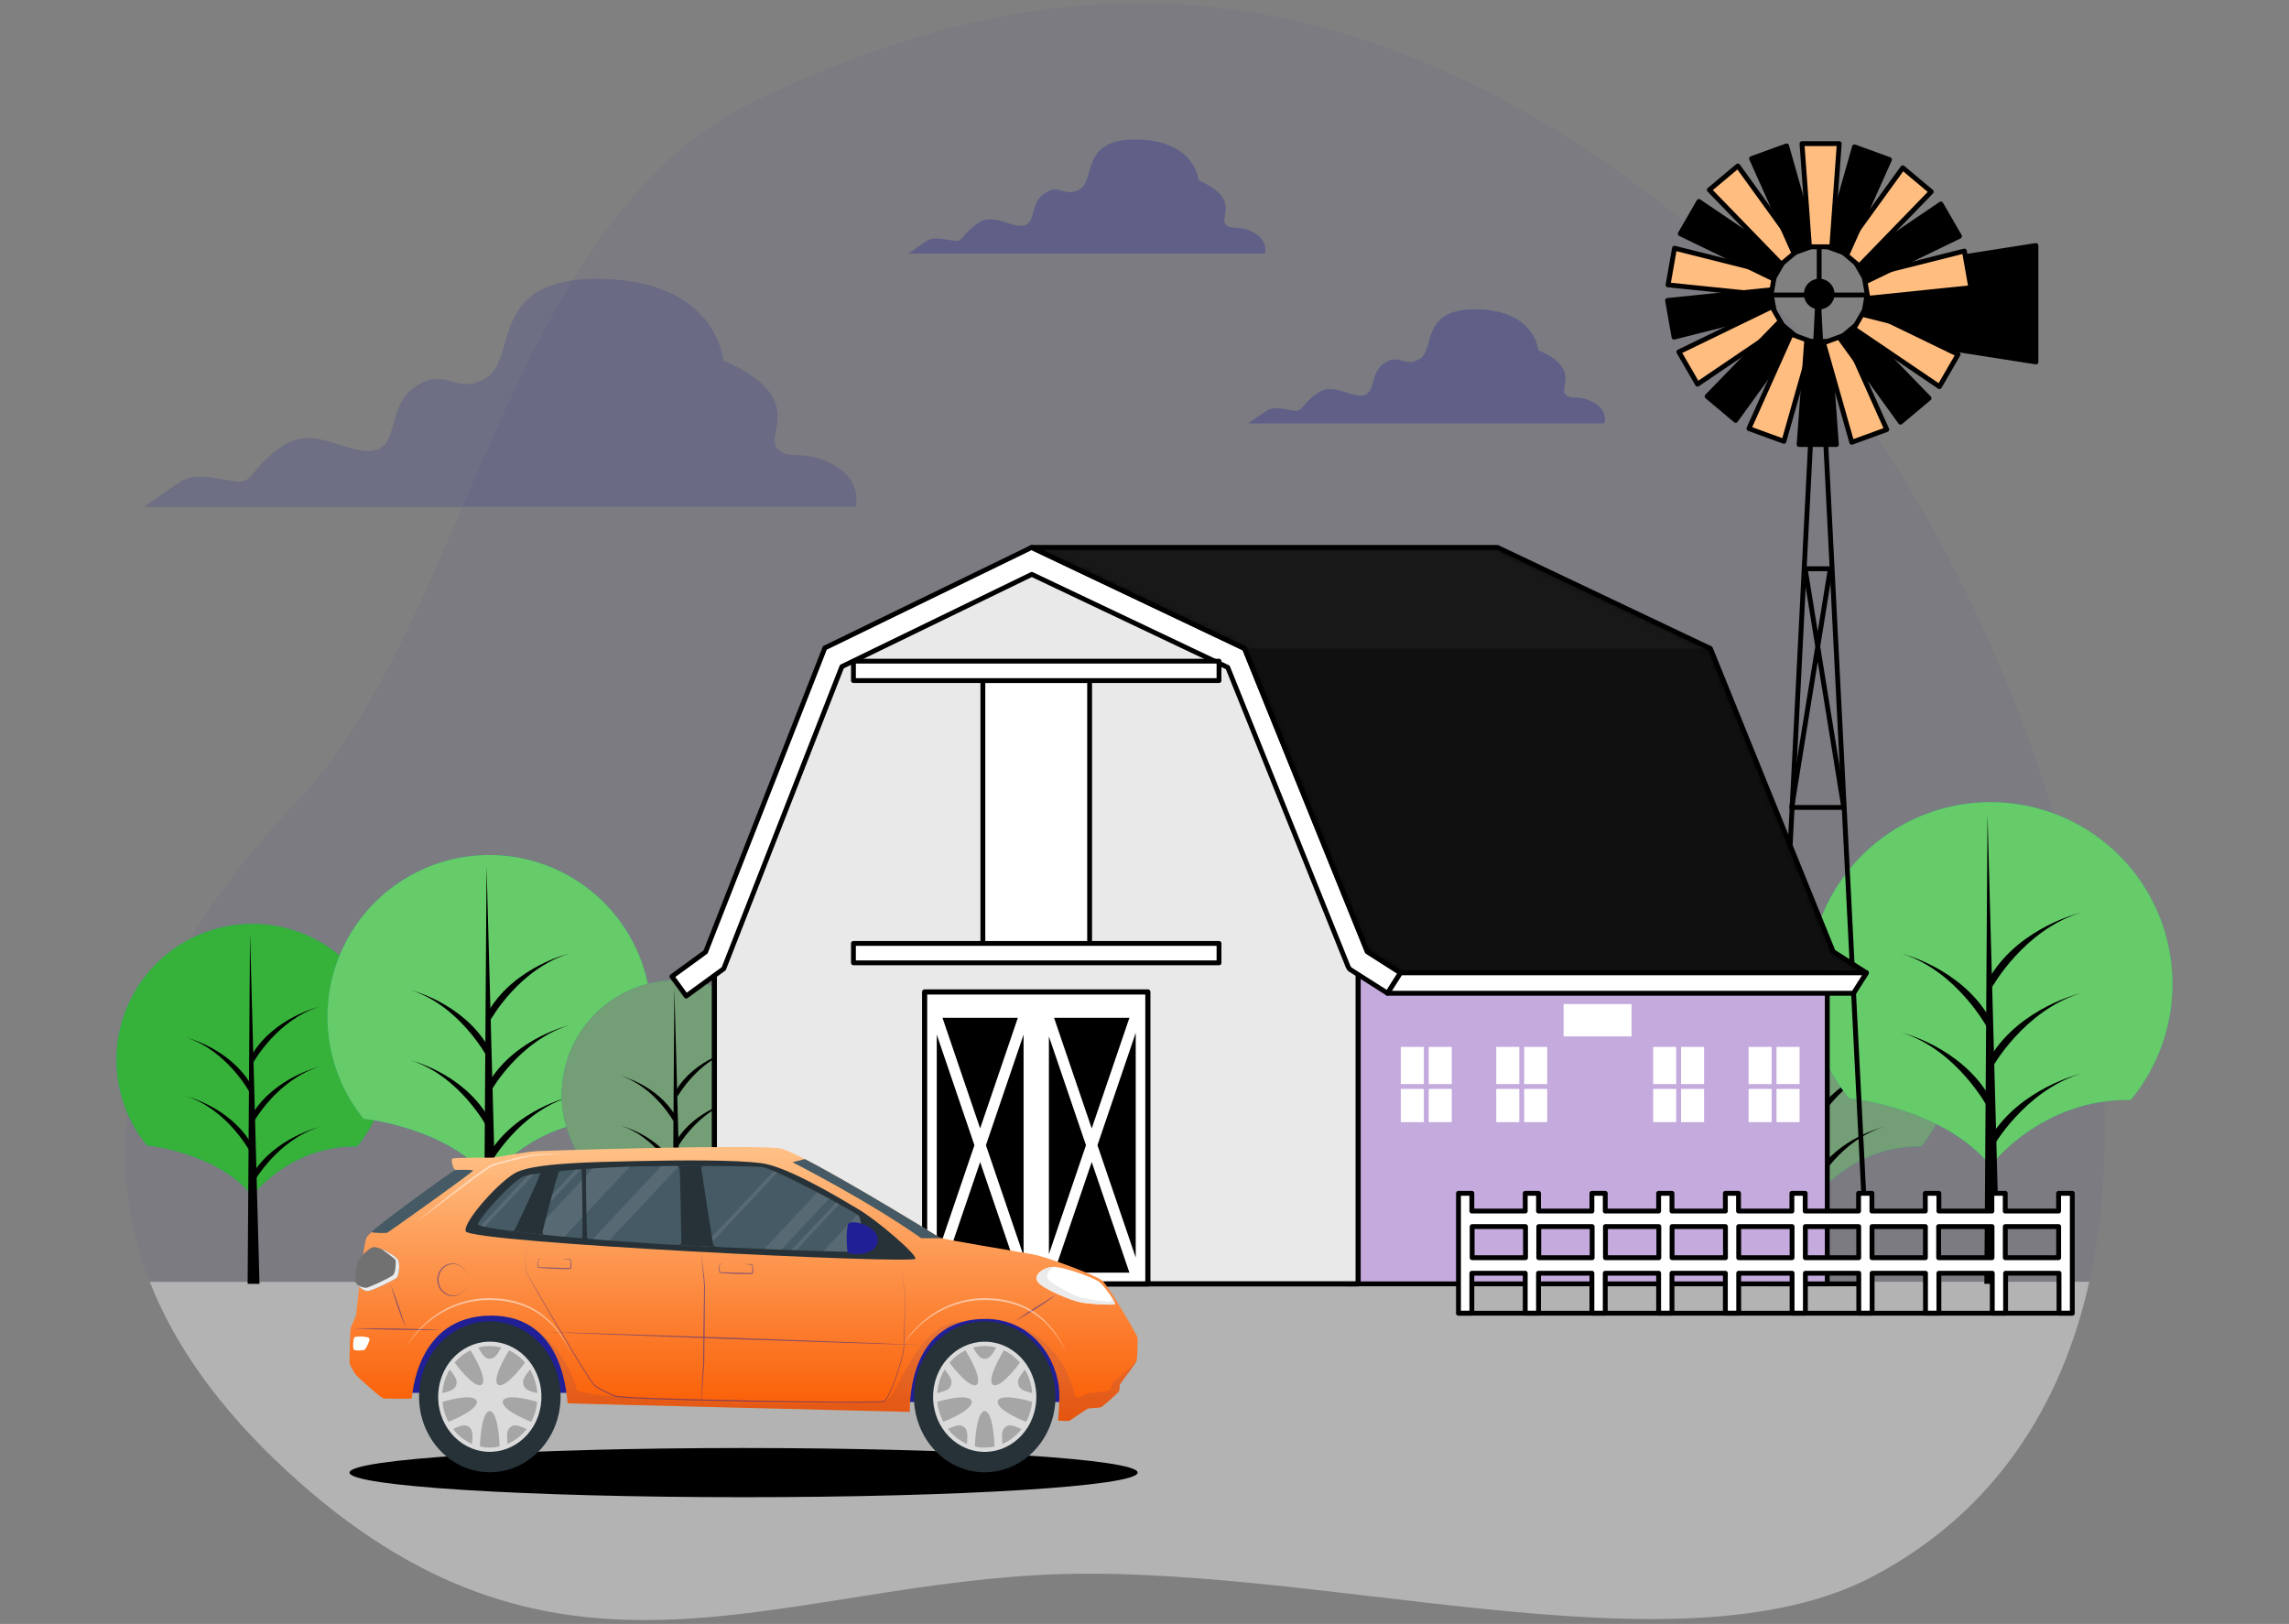 <svg width="334" height="237" viewBox="0 0 334 237" fill="none" xmlns="http://www.w3.org/2000/svg">
<rect x="0" y="0" width="334" height="237" fill="#808080" stroke="none"/>
<path opacity="0.05" d="M306.282 178.732C312.535 129.348 282.206 63.72 250.815 36.62C194.102 -12.311 146.984 -2.85 110.332 14.668C73.68 32.187 68.482 90.713 43.174 117.182C17.866 143.652 3.477 179.256 41.871 214.704C80.265 250.152 111.267 232.138 151.374 229.886C191.482 227.634 244.74 245.337 273.532 229.95C293.642 219.208 303.541 200.584 306.282 178.732Z" fill="#211F96"/>
<path d="M21.853 187.074C25.429 196.18 31.851 205.449 41.871 214.69C80.265 250.131 111.267 232.124 151.374 229.872C191.482 227.62 244.74 245.323 273.532 229.936C291.022 220.589 300.794 205.258 304.859 187.059L21.853 187.074Z" fill="#B3B3B3"/>
<path opacity="0.3" d="M182.9 33.929C180.641 32.697 179.614 33.724 178.792 32.697C177.971 31.67 181.051 28.994 174.884 26.324C174.884 26.324 174.473 20.567 166.046 20.362C157.62 20.156 159.886 26.119 157.627 27.556C155.368 28.994 154.745 26.735 152.486 28.172C150.227 29.61 151.254 32.492 149.406 32.903C147.557 33.313 145.086 31.047 142.827 32.492C140.568 33.936 140.568 35.161 139.542 35.161C138.515 35.161 136.461 34.34 135.222 35.161C133.983 35.983 132.552 37.01 132.552 37.01H184.542C184.542 37.01 185.194 35.161 182.9 33.929Z" fill="#211F96"/>
<path opacity="0.3" d="M232.468 58.713C230.209 57.481 229.182 58.508 228.361 57.481C227.539 56.454 230.62 53.778 224.452 51.108C224.452 51.108 224.041 45.351 215.615 45.146C207.188 44.94 209.454 50.903 207.195 52.34C204.936 53.778 204.313 51.519 202.054 52.956C199.795 54.394 200.822 57.276 198.974 57.687C197.126 58.097 194.654 55.831 192.395 57.276C190.136 58.72 190.136 59.945 189.11 59.945C188.083 59.945 186.029 59.124 184.79 59.945C183.551 60.767 182.121 61.794 182.121 61.794H234.111C234.111 61.794 234.762 59.945 232.468 58.713Z" fill="#211F96"/>
<g opacity="0.6">
<path opacity="0.3" d="M121.538 67.813C117.028 65.348 114.974 67.402 113.331 65.348C111.688 63.295 117.849 57.963 105.542 52.602C105.542 52.602 104.721 41.11 87.896 40.699C71.071 40.288 75.589 52.192 71.071 55.059C66.553 57.927 65.328 53.424 60.817 56.292C56.307 59.159 58.353 64.909 54.657 65.731C50.96 66.552 46.039 62.041 41.528 64.909C37.018 67.777 37.003 70.291 34.957 70.291C32.91 70.291 28.796 68.648 26.339 70.291C23.882 71.934 21 73.98 21 73.98H124.824C124.824 73.98 126.042 70.291 121.538 67.813Z" fill="#211F96"/>
</g>
<path d="M21.449 167.154C21.449 167.154 31.653 168.167 36.822 174.49C36.822 174.49 42.282 167.161 52.089 167.317C54.487 164.425 56.014 160.912 56.493 157.186C56.971 153.46 56.382 149.674 54.792 146.271C53.202 142.867 50.678 139.985 47.514 137.96C44.35 135.935 40.676 134.851 36.919 134.833C33.162 134.816 29.478 135.866 26.295 137.862C23.112 139.857 20.562 142.716 18.941 146.105C17.32 149.494 16.695 153.274 17.139 157.004C17.583 160.734 19.078 164.262 21.449 167.175V167.154Z" fill="#1F9686"/>
<path d="M21.449 167.154C21.449 167.154 31.653 168.167 36.822 174.49C36.822 174.49 42.282 167.161 52.089 167.317C54.487 164.425 56.014 160.912 56.493 157.186C56.971 153.46 56.382 149.674 54.792 146.271C53.202 142.867 50.678 139.985 47.514 137.96C44.35 135.935 40.676 134.851 36.919 134.833C33.162 134.816 29.478 135.866 26.295 137.862C23.112 139.857 20.562 142.716 18.941 146.105C17.32 149.494 16.695 153.274 17.139 157.004C17.583 160.734 19.078 164.262 21.449 167.175V167.154Z" fill="#36B23B"/>
<path d="M36.482 136.238L36.135 187.364H37.863L36.482 136.238Z" fill="black"/>
<path d="M36.999 172.564C36.999 172.564 40.441 166.361 46.644 164.47C46.644 164.47 40.101 166.021 36.829 171.353L36.999 172.564Z" fill="black"/>
<path d="M36.999 155.003C36.999 155.003 40.441 148.807 46.644 146.909C46.644 146.909 40.101 148.46 36.829 153.799L36.999 155.003Z" fill="black"/>
<path d="M36.999 163.762C36.999 163.762 40.441 157.559 46.644 155.668C46.644 155.668 40.101 157.219 36.829 162.551L36.999 163.762Z" fill="black"/>
<path d="M36.489 159.514C36.489 159.514 33.168 153.318 27.185 151.42C27.185 151.42 33.501 152.971 36.652 158.31L36.489 159.514Z" fill="black"/>
<path d="M36.489 168.082C36.489 168.082 33.168 161.886 27.185 159.995C27.185 159.995 33.501 161.546 36.652 166.878L36.489 168.082Z" fill="black"/>
<path d="M53.081 163.281C53.081 163.281 65.232 164.485 71.4 172.019C71.4 172.019 77.907 163.288 89.598 163.465C92.452 160.018 94.268 155.832 94.835 151.394C95.402 146.955 94.697 142.447 92.802 138.394C90.906 134.34 87.899 130.909 84.129 128.498C80.359 126.088 75.982 124.797 71.508 124.777C67.033 124.757 62.645 126.009 58.854 128.385C55.063 130.762 52.025 134.167 50.094 138.203C48.162 142.24 47.417 146.741 47.944 151.185C48.472 155.628 50.251 159.83 53.073 163.302L53.081 163.281Z" fill="#1F9686"/>
<path d="M53.081 163.281C53.081 163.281 65.232 164.485 71.4 172.019C71.4 172.019 77.907 163.288 89.598 163.465C92.452 160.018 94.268 155.832 94.835 151.394C95.402 146.955 94.697 142.447 92.802 138.394C90.906 134.34 87.899 130.909 84.129 128.498C80.359 126.088 75.982 124.797 71.508 124.777C67.033 124.757 62.645 126.009 58.854 128.385C55.063 130.762 52.025 134.167 50.094 138.203C48.162 142.24 47.417 146.741 47.944 151.185C48.472 155.628 50.251 159.83 53.073 163.302L53.081 163.281Z" fill="#66CC6A"/>
<path d="M70.996 126.43L70.585 187.364H72.639L70.996 126.43Z" fill="black"/>
<path d="M71.612 169.725C71.612 169.725 75.712 162.339 83.097 160.08C83.097 160.08 75.308 161.928 71.406 168.287L71.612 169.725Z" fill="black"/>
<path d="M71.612 148.793C71.612 148.793 75.712 141.407 83.097 139.148C83.097 139.148 75.308 140.996 71.406 147.355L71.612 148.793Z" fill="black"/>
<path d="M71.612 159.259C71.612 159.259 75.712 151.873 83.097 149.614C83.097 149.614 75.308 151.462 71.406 157.821L71.612 159.259Z" fill="black"/>
<path d="M71.003 154.132C71.003 154.132 67.045 146.746 59.914 144.487C59.914 144.487 67.441 146.335 71.201 152.694L71.003 154.132Z" fill="black"/>
<path d="M71.003 164.385C71.003 164.385 67.045 157 59.914 154.741C59.914 154.741 67.441 156.589 71.201 162.948L71.003 164.385Z" fill="black"/>
<path d="M85.718 170.319C85.718 170.319 94.328 171.169 98.683 176.501C100.251 174.603 102.22 173.076 104.448 172.029C106.677 170.983 109.109 170.442 111.571 170.447C113.592 168.007 114.879 165.043 115.281 161.9C115.683 158.757 115.185 155.564 113.843 152.694C112.501 149.823 110.371 147.393 107.702 145.686C105.032 143.979 101.933 143.065 98.764 143.051C95.596 143.037 92.488 143.924 89.804 145.607C87.12 147.291 84.969 149.703 83.602 152.561C82.235 155.42 81.708 158.608 82.082 161.754C82.457 164.901 83.718 167.876 85.718 170.334V170.319Z" fill="#1F9686"/>
<path d="M85.718 170.319C85.718 170.319 94.328 171.169 98.683 176.501C100.251 174.603 102.22 173.076 104.448 172.029C106.677 170.983 109.109 170.442 111.571 170.447C113.592 168.007 114.879 165.043 115.281 161.9C115.683 158.757 115.185 155.564 113.843 152.694C112.501 149.823 110.371 147.393 107.702 145.686C105.032 143.979 101.933 143.065 98.764 143.051C95.596 143.037 92.488 143.924 89.804 145.607C87.12 147.291 84.969 149.703 83.602 152.561C82.235 155.42 81.708 158.608 82.082 161.754C82.457 164.901 83.718 167.876 85.718 170.334V170.319Z" fill="#749E76"/>
<path d="M98.4 144.232L98.11 187.364H99.561L98.4 144.232Z" fill="black"/>
<path d="M98.839 174.88C98.839 174.88 101.742 169.647 106.968 168.053C106.968 168.053 101.452 169.356 98.69 173.86L98.839 174.88Z" fill="black"/>
<path d="M98.839 160.066C98.839 160.066 101.742 154.833 106.968 153.24C106.968 153.24 101.452 154.543 98.69 159.046L98.839 160.066Z" fill="black"/>
<path d="M98.839 167.473C98.839 167.473 101.742 162.24 106.968 160.647C106.968 160.647 101.452 161.95 98.69 166.453L98.839 167.473Z" fill="black"/>
<path d="M98.407 163.84C98.407 163.84 95.575 158.614 90.561 157.014C90.561 157.014 95.886 158.324 98.549 162.82L98.407 163.84Z" fill="black"/>
<path d="M98.407 171.098C98.407 171.098 95.575 165.872 90.561 164.272C90.561 164.272 95.886 165.582 98.549 170.086L98.407 171.098Z" fill="black"/>
<path d="M249.682 167.154C249.682 167.154 259.879 168.167 265.048 174.49C265.048 174.49 270.515 167.161 280.322 167.317C282.72 164.425 284.247 160.912 284.726 157.186C285.204 153.46 284.615 149.674 283.025 146.271C281.435 142.867 278.911 139.985 275.747 137.96C272.583 135.935 268.908 134.851 265.152 134.833C261.395 134.816 257.711 135.866 254.528 137.862C251.345 139.857 248.795 142.716 247.174 146.105C245.553 149.494 244.928 153.274 245.372 157.004C245.816 160.734 247.311 164.262 249.682 167.175V167.154Z" fill="#1F9686"/>
<path d="M249.682 167.154C249.682 167.154 259.879 168.167 265.048 174.49C265.048 174.49 270.515 167.161 280.322 167.317C282.72 164.425 284.247 160.912 284.726 157.186C285.204 153.46 284.615 149.674 283.025 146.271C281.435 142.867 278.911 139.985 275.747 137.96C272.583 135.935 268.908 134.851 265.152 134.833C261.395 134.816 257.711 135.866 254.528 137.862C251.345 139.857 248.795 142.716 247.174 146.105C245.553 149.494 244.928 153.274 245.372 157.004C245.816 160.734 247.311 164.262 249.682 167.175V167.154Z" fill="#749E76"/>
<path d="M264.715 136.238L264.368 187.364H266.089L264.715 136.238Z" fill="black"/>
<path d="M265.211 172.564C265.211 172.564 268.652 166.361 274.848 164.47C274.848 164.47 268.305 166.021 265.034 171.353L265.211 172.564Z" fill="black"/>
<path d="M265.211 155.003C265.211 155.003 268.652 148.807 274.848 146.909C274.848 146.909 268.305 148.46 265.034 153.799L265.211 155.003Z" fill="black"/>
<path d="M265.211 163.762C265.211 163.762 268.652 157.559 274.848 155.668C274.848 155.668 268.305 157.219 265.034 162.551L265.211 163.762Z" fill="black"/>
<path d="M264.722 159.514C264.722 159.514 261.394 153.318 255.418 151.42C255.418 151.42 261.727 152.971 264.885 158.31L264.722 159.514Z" fill="black"/>
<path d="M264.722 168.082C264.722 168.082 261.394 161.886 255.418 159.995C255.418 159.995 261.727 161.546 264.885 166.878L264.722 168.082Z" fill="black"/>
<path d="M269.884 160.3C269.884 160.3 283.544 161.638 290.462 170.135C290.462 170.135 297.777 160.328 310.913 160.526C314.116 156.652 316.153 151.948 316.788 146.961C317.422 141.975 316.628 136.91 314.497 132.357C312.366 127.804 308.986 123.95 304.751 121.243C300.516 118.535 295.598 117.086 290.572 117.063C285.545 117.041 280.615 118.446 276.355 121.115C272.096 123.785 268.682 127.609 266.51 132.142C264.339 136.676 263.499 141.733 264.089 146.725C264.678 151.717 266.674 156.439 269.842 160.342L269.884 160.3Z" fill="#1F9686"/>
<path d="M269.884 160.3C269.884 160.3 283.544 161.638 290.462 170.135C290.462 170.135 297.777 160.328 310.913 160.526C314.116 156.652 316.153 151.948 316.788 146.961C317.422 141.975 316.628 136.91 314.497 132.357C312.366 127.804 308.986 123.95 304.751 121.243C300.516 118.535 295.598 117.086 290.572 117.063C285.545 117.041 280.615 118.446 276.355 121.115C272.096 123.785 268.682 127.609 266.51 132.142C264.339 136.676 263.499 141.733 264.089 146.725C264.678 151.717 266.674 156.439 269.842 160.342L269.884 160.3Z" fill="#66CC6A"/>
<path d="M290.009 118.896L289.549 187.364H291.857L290.009 118.896Z" fill="black"/>
<path d="M290.703 167.544C290.703 167.544 295.313 159.245 303.612 156.702C303.612 156.702 294.853 158.777 290.469 165.908L290.703 167.544Z" fill="black"/>
<path d="M290.703 144.027C290.703 144.027 295.313 135.728 303.612 133.193C303.612 133.193 294.853 135.268 290.469 142.398L290.703 144.027Z" fill="black"/>
<path d="M290.703 155.782C290.703 155.782 295.313 147.483 303.612 144.948C303.612 144.948 294.853 147.022 290.469 154.153L290.703 155.782Z" fill="black"/>
<path d="M289.995 150.018C289.995 150.018 285.548 141.719 277.539 139.184C277.539 139.184 285.994 141.258 290.222 148.389L289.995 150.018Z" fill="black"/>
<path d="M289.995 161.546C289.995 161.546 285.548 153.247 277.539 150.712C277.539 150.712 285.994 152.786 290.222 159.917L289.995 161.546Z" fill="black"/>
<path d="M275.358 49.423L297.076 52.822V35.827L275.358 39.226V49.423Z" fill="black" stroke="black" stroke-width="0.708" stroke-linecap="round" stroke-linejoin="round"/>
<path d="M265.296 42.696L257.981 187.364H272.611L265.296 42.696Z" stroke="black" stroke-width="0.708" stroke-linecap="round" stroke-linejoin="round"/>
<path d="M265.445 42.915V33.717" stroke="black" stroke-width="0.708" stroke-linecap="round" stroke-linejoin="round"/>
<path d="M257.493 43.05H273.185" stroke="black" stroke-width="0.708" stroke-linecap="round" stroke-linejoin="round"/>
<path d="M269.035 117.841H261.437L267.073 83.002H263.398L269.035 117.841Z" stroke="black" stroke-width="0.708" stroke-linecap="round" stroke-linejoin="round"/>
<path d="M258.973 39.906L258.406 43.121L243.394 41.577L244.336 36.224L258.973 39.906Z" fill="#FFBD80" stroke="black" stroke-width="0.708" stroke-linecap="round" stroke-linejoin="round"/>
<path d="M258.335 42.306L258.902 45.514L244.265 49.203L243.323 43.85L258.335 42.306Z" fill="black" stroke="black" stroke-width="0.708" stroke-linecap="round" stroke-linejoin="round"/>
<path d="M258.555 44.77L260.183 47.596L247.692 56.065L244.973 51.356L258.555 44.77Z" fill="#FFBD80" stroke="black" stroke-width="0.708" stroke-linecap="round" stroke-linejoin="round"/>
<path d="M259.603 47.022L262.103 49.118L253.258 61.347L249.094 57.849L259.603 47.022Z" fill="black" stroke="black" stroke-width="0.708" stroke-linecap="round" stroke-linejoin="round"/>
<path d="M261.359 48.771L264.425 49.89L260.297 64.407L255.191 62.544L261.359 48.771Z" fill="#FFBD80" stroke="black" stroke-width="0.708" stroke-linecap="round" stroke-linejoin="round"/>
<path d="M263.611 49.819H266.868L267.959 64.867H262.52L263.611 49.819Z" fill="black" stroke="black" stroke-width="0.708" stroke-linecap="round" stroke-linejoin="round"/>
<path d="M266.075 50.032L269.141 48.913L275.309 62.686L270.203 64.548L266.075 50.032Z" fill="#FFBD80" stroke="black" stroke-width="0.708" stroke-linecap="round" stroke-linejoin="round"/>
<path d="M268.476 49.387L270.968 47.291L281.477 58.118L277.313 61.617L268.476 49.387Z" fill="black" stroke="black" stroke-width="0.708" stroke-linecap="round" stroke-linejoin="round"/>
<path d="M270.501 47.957L272.129 45.139L285.711 51.724L282.992 56.426L270.501 47.957Z" fill="#FFBD80" stroke="black" stroke-width="0.708" stroke-linecap="round" stroke-linejoin="round"/>
<path d="M271.924 45.925L272.491 42.717L287.503 44.261L286.554 49.614L271.924 45.925Z" fill="black" stroke="black" stroke-width="0.708" stroke-linecap="round" stroke-linejoin="round"/>
<path d="M272.561 43.531L271.995 40.316L286.632 36.634L287.573 41.988L272.561 43.531Z" fill="#FFBD80" stroke="black" stroke-width="0.708" stroke-linecap="round" stroke-linejoin="round"/>
<path d="M272.342 41.06L270.713 38.235L283.204 29.773L285.923 34.474L272.342 41.06Z" fill="black" stroke="black" stroke-width="0.708" stroke-linecap="round" stroke-linejoin="round"/>
<path d="M271.294 38.815L268.794 36.719L277.639 24.49L281.802 27.981L271.294 38.815Z" fill="#FFBD80" stroke="black" stroke-width="0.708" stroke-linecap="round" stroke-linejoin="round"/>
<path d="M269.538 37.066L266.472 35.947L270.6 21.431L275.706 23.293L269.538 37.066Z" fill="black" stroke="black" stroke-width="0.708" stroke-linecap="round" stroke-linejoin="round"/>
<path d="M260.389 37.873L258.76 40.699L245.178 34.113L247.898 29.404L260.389 37.873Z" fill="black" stroke="black" stroke-width="0.708" stroke-linecap="round" stroke-linejoin="round"/>
<path d="M262.421 36.45L259.922 38.546L249.413 27.712L253.577 24.221L262.421 36.45Z" fill="#FFBD80" stroke="black" stroke-width="0.708" stroke-linecap="round" stroke-linejoin="round"/>
<path d="M264.815 35.806L261.748 36.917L255.581 23.145L260.693 21.289L264.815 35.806Z" fill="black" stroke="black" stroke-width="0.708" stroke-linecap="round" stroke-linejoin="round"/>
<path d="M267.286 36.018H264.028L262.938 20.964H268.376L267.286 36.018Z" fill="#FFBD80" stroke="black" stroke-width="0.708" stroke-linecap="round" stroke-linejoin="round"/>
<path d="M267.336 42.915C267.336 42.543 267.225 42.178 267.018 41.869C266.811 41.559 266.517 41.318 266.173 41.175C265.829 41.032 265.45 40.995 265.084 41.068C264.719 41.141 264.383 41.32 264.12 41.583C263.857 41.847 263.677 42.182 263.605 42.548C263.532 42.913 263.569 43.292 263.712 43.636C263.854 43.98 264.096 44.274 264.405 44.481C264.715 44.688 265.079 44.799 265.452 44.799C265.952 44.799 266.431 44.6 266.784 44.247C267.137 43.894 267.336 43.415 267.336 42.915Z" fill="black" stroke="black" stroke-width="0.708" stroke-linecap="round" stroke-linejoin="round"/>
<path d="M266.627 140.274H196.524V187.364H266.627V140.274Z" fill="#C4AADD" stroke="black" stroke-width="0.708" stroke-linecap="round" stroke-linejoin="round"/>
<path d="M198.174 187.364H104.235V140.161L121.555 95.918L150.496 81.855L180.329 96.017L198.174 140.161V187.364Z" fill="#E9E9E9" stroke="black" stroke-width="0.75" stroke-linecap="round" stroke-linejoin="round"/>
<path d="M100.128 145.365L98.046 142.505L102.953 138.936L120.359 94.558L150.531 79.893L181.597 94.643L199.505 138.879L204.363 141.974L202.465 144.955L196.934 141.435L196.722 141.103L179.146 97.398L150.553 83.823L122.844 97.284L105.602 141.379L100.128 145.365Z" fill="white" stroke="black" stroke-width="0.708" stroke-linecap="round" stroke-linejoin="round"/>
<path d="M158.994 99.324H143.415V139.099H158.994V99.324Z" fill="white" stroke="black" stroke-width="0.708" stroke-linecap="round" stroke-linejoin="round"/>
<path d="M167.491 144.764H134.917V187.371H167.491V144.764Z" fill="white" stroke="black" stroke-width="0.75" stroke-linecap="round" stroke-linejoin="round"/>
<path d="M177.872 137.682H124.53V140.515H177.872V137.682Z" fill="white" stroke="black" stroke-width="0.708" stroke-linecap="round" stroke-linejoin="round"/>
<path d="M177.872 96.491H124.53V99.324H177.872V96.491Z" fill="white" stroke="black" stroke-width="0.708" stroke-linecap="round" stroke-linejoin="round"/>
<path d="M142.183 167.133L136.688 150.988V183.278L142.183 167.133Z" fill="black"/>
<path d="M148.52 148.538H137.523L143.018 164.683L148.52 148.538Z" fill="black"/>
<path d="M143.018 169.59L137.523 185.728H148.52L143.018 169.59Z" fill="black"/>
<path d="M143.861 167.133L149.356 183.278V150.988L143.861 167.133Z" fill="black"/>
<path d="M164.8 148.538H153.803L159.298 164.683L164.8 148.538Z" fill="black"/>
<path d="M158.462 167.133L153.052 151.25V183.023L158.462 167.133Z" fill="black"/>
<path d="M160.134 167.133L165.721 183.533V150.733L160.134 167.133Z" fill="black"/>
<path d="M159.298 169.59L153.803 185.728H164.8L159.298 169.59Z" fill="black"/>
<path d="M272.342 141.974L267.484 138.879L249.576 94.643L218.511 79.893H150.531L181.597 94.643L199.505 138.879L204.363 141.974H265.749L270.444 144.955L272.342 141.974Z" fill="black"/>
<mask id="mask0_9_208" style="mask-type:luminance" maskUnits="userSpaceOnUse" x="150" y="79" width="123" height="66">
<path d="M272.342 141.974L267.484 138.879L249.576 94.643L218.511 79.893H150.531L181.597 94.643L199.505 138.879L204.363 141.974H265.749L270.444 144.955L272.342 141.974Z" fill="white"/>
</mask>
<g mask="url(#mask0_9_208)">
<path opacity="0.5" d="M272.342 141.974L267.484 138.879L249.576 94.643L218.511 79.893H150.531L181.597 94.643L199.505 138.879L204.363 141.974H265.749L270.444 144.955L272.342 141.974Z" fill="#212121"/>
<path opacity="0.5" d="M181.597 94.643H249.576L218.511 79.893H150.531L181.597 94.643Z" fill="#212121"/>
</g>
<path d="M272.342 141.974L267.484 138.879L249.576 94.643L218.511 79.893H150.531L181.597 94.643L199.505 138.879L204.363 141.974H265.749L270.444 144.955L272.342 141.974Z" stroke="black" stroke-width="0.708" stroke-linecap="round" stroke-linejoin="round"/>
<path d="M204.363 141.974H272.342L270.444 144.955H202.465L204.363 141.974Z" fill="white" stroke="black" stroke-width="0.708" stroke-linecap="round" stroke-linejoin="round"/>
<path d="M207.762 152.786H204.398V158.211H207.762V152.786Z" fill="white"/>
<path d="M211.833 152.786H208.469V158.211H211.833V152.786Z" fill="white"/>
<path d="M207.762 158.919H204.398V163.762H207.762V158.919Z" fill="white"/>
<path d="M211.833 158.919H208.469V163.762H211.833V158.919Z" fill="white"/>
<path d="M221.69 152.786H218.327V158.211H221.69V152.786Z" fill="white"/>
<path d="M225.762 152.786H222.398V158.211H225.762V152.786Z" fill="white"/>
<path d="M221.69 158.919H218.327V163.762H221.69V158.919Z" fill="white"/>
<path d="M225.762 158.919H222.398V163.762H225.762V158.919Z" fill="white"/>
<path d="M244.584 152.786H241.22V158.211H244.584V152.786Z" fill="white"/>
<path d="M248.655 152.786H245.292V158.211H248.655V152.786Z" fill="white"/>
<path d="M244.584 158.919H241.22V163.762H244.584V158.919Z" fill="white"/>
<path d="M248.655 158.919H245.292V163.762H248.655V158.919Z" fill="white"/>
<path d="M258.512 152.786H255.149V158.211H258.512V152.786Z" fill="white"/>
<path d="M262.584 152.786H259.22V158.211H262.584V152.786Z" fill="white"/>
<path d="M258.512 158.919H255.149V163.762H258.512V158.919Z" fill="white"/>
<path d="M262.584 158.919H259.22V163.762H262.584V158.919Z" fill="white"/>
<path d="M238.069 146.534H228.155V151.257H238.069V146.534Z" fill="white"/>
<path d="M300.383 174.15V176.742H292.594V174.15H290.646V176.742H282.914V174.15H280.931V176.742H273.142V174.15H271.195V176.742H263.405V174.15H261.465V176.742H253.676V174.15H251.757V176.742H243.967V174.15H242.02V176.742H234.231V174.15H232.283V176.742H224.494V174.15H222.554V176.742H214.765V174.15H212.817V191.648H214.765V185.813H222.554V191.648H224.494V185.813H232.283V191.648H234.231V185.813H242.02V191.648H243.967V185.813H251.757V191.648H253.704V185.813H261.493V191.648H263.434V185.813H271.223V191.648H273.17V185.813H280.959V191.648H282.914V185.813H290.703V191.648H292.65V185.813H300.44V191.648H302.38V174.15H300.383ZM214.807 183.547V179.008H222.596V183.547H214.807ZM224.53 183.547V179.008H232.319V183.547H224.53ZM234.259 183.547V179.008H242.048V183.547H234.259ZM243.982 183.547V179.008H251.771V183.547H243.982ZM253.704 183.547V179.008H261.493V183.547H253.704ZM263.426 183.547V179.008H271.216V183.547H263.426ZM273.156 183.547V179.008H280.945V183.547H273.156ZM282.878 183.547V179.008H290.668V183.547H282.878ZM292.601 183.547V179.008H300.39V183.547H292.601Z" fill="white" stroke="black" stroke-width="0.708" stroke-linecap="round" stroke-linejoin="round"/>
<path d="M212.86 191.648H302.323" stroke="black" stroke-width="0.708" stroke-linecap="round" stroke-linejoin="round"/>
<path d="M108.5 218.5C140.256 218.5 166 216.893 166 214.912C166 212.93 140.256 211.323 108.5 211.323C76.744 211.323 51 212.93 51 214.912C51 216.893 76.744 218.5 108.5 218.5Z" fill="black"/>
<path d="M59.211 203.265H84.165C84.165 203.265 81.433 190.829 71.688 190.829C61.944 190.829 59.638 200.487 59.211 203.265Z" fill="#211F96"/>
<path opacity="0.2" d="M59.211 203.265H84.165C84.165 203.265 81.433 190.829 71.688 190.829C61.944 190.829 59.638 200.487 59.211 203.265Z" fill="#211F96"/>
<path d="M131.633 204.607H156.587C156.587 204.607 153.854 192.171 144.11 192.171C134.366 192.171 132.06 201.829 131.633 204.607Z" fill="#211F96"/>
<path opacity="0.2" d="M131.633 204.607H156.587C156.587 204.607 153.854 192.171 144.11 192.171C134.366 192.171 132.06 201.829 131.633 204.607Z" fill="#211F96"/>
<path d="M53.505 180.578C52.97 181.487 52.031 191.474 51.976 191.831C51.92 192.187 51.142 193.706 51.129 194.001C51.117 194.295 50.923 198.793 51.034 199.091C51.285 199.622 51.572 200.133 51.893 200.621C52.031 200.795 55.567 204.044 55.961 204.087C56.356 204.13 60.017 204.16 60.085 204.087C60.153 204.015 60.587 191.999 71.675 191.999C82.763 191.999 82.653 204.757 82.856 204.8C83.06 204.843 132.744 206.054 132.744 206.054C132.744 204.101 132.887 192.479 143.774 192.479C150.866 192.479 154.45 198.716 154.573 203.316C154.623 205.229 154.322 207.334 154.422 207.334C154.751 207.334 155.869 207.423 156.062 207.334C156.256 207.246 158.574 205.617 158.765 205.558C158.955 205.499 160.294 205.47 160.621 205.384C160.947 205.298 163.242 203.155 163.283 203.067C163.323 202.978 163.393 202.134 163.406 202.062C163.418 201.99 165.741 198.96 165.849 198.625C165.957 198.29 166 195.522 166 195.246C166 194.97 161.781 187.67 160.794 186.866C159.807 186.063 152.807 183.458 150.748 183.065C148.689 182.671 137.437 180.881 137.028 180.573C136.619 180.265 117.396 168.517 114.051 167.641C111.349 166.942 80.056 167.909 78.419 167.992C76.781 168.075 72.248 168.951 71.811 168.951C71.374 168.951 66.349 168.925 66.05 169.069C65.751 169.214 66.05 170.497 66.432 170.73C66.813 170.963 54.432 179.006 53.505 180.578Z" fill="url(#paint0_linear_9_208)"/>
<path d="M54.221 179.823C54.339 179.938 56.296 179.989 56.502 179.903C56.707 179.818 69.029 171.062 69.039 170.816C69.039 170.687 66.728 170.719 66.447 170.736C66.165 170.752 53.995 179.603 54.221 179.823Z" fill="#455A64"/>
<path d="M67.946 179.684C68.481 181.366 133.208 184.506 133.563 183.702C133.826 183.097 128.037 178.138 125.33 176.522C122.623 174.907 114.885 170.224 111.068 169.744C107.25 169.265 99.54 169.305 92.809 169.452C86.134 169.583 78.271 169.758 75.481 171.025C73.042 172.131 67.522 178.347 67.946 179.684Z" fill="#263238"/>
<path d="M69.752 178.7C69.915 179.333 84.208 180.972 100.962 181.803C117.715 182.633 125.986 182.765 126.189 182.676C126.392 182.588 125.616 177.827 125.33 177.433C125.044 177.039 113.042 170.486 111.158 170.312C109.274 170.138 99.103 170.117 93.957 170.202C88.811 170.288 78.108 170.947 76.284 171.732C74.682 172.423 69.586 178.068 69.752 178.7Z" fill="#455A64"/>
<g opacity="0.1">
<path d="M91.925 170.256L82.331 180.493C80.618 180.332 79.036 180.171 77.612 180.016L86.51 170.524C88.406 170.403 90.298 170.312 91.925 170.256Z" fill="white"/>
<path d="M126.159 181.666L125.189 182.7C124.217 182.7 122.532 182.666 120.124 182.596L125.116 177.273C125.193 177.318 125.264 177.372 125.33 177.433C125.533 177.715 125.99 180.225 126.159 181.666Z" fill="white"/>
<path d="M99.083 170.16L88.882 181.045C88.063 180.983 87.259 180.921 86.476 180.854L96.501 170.173C97.312 170.165 98.186 170.16 99.083 170.16Z" fill="white"/>
<path d="M120.985 174.928L113.993 182.384L111.507 182.285L119.262 174.007C119.857 174.323 120.432 174.631 120.985 174.928Z" fill="white"/>
<path d="M84.793 170.639L76.159 179.85L75.501 179.769L84.007 170.695L84.793 170.639Z" fill="white"/>
<path d="M122.472 175.74L116.171 182.465L115.462 182.44L121.992 175.475L122.472 175.74Z" fill="white"/>
<path d="M113.418 171.121L103.297 181.915L102.594 181.886L112.891 170.902C113.059 170.963 113.235 171.041 113.418 171.121Z" fill="white"/>
<path d="M77.944 171.341L70.721 179.043C70.47 178.992 70.279 178.941 70.129 178.893L77.055 171.507C77.311 171.451 77.608 171.395 77.944 171.341Z" fill="white"/>
</g>
<path d="M78.718 171.223C78.786 171.223 78.816 171.317 78.758 171.491C78.422 172.482 75.802 178.095 75.147 179.405C75.106 179.474 75.052 179.534 74.988 179.58C74.925 179.626 74.853 179.658 74.778 179.673L79.394 180.209C79.313 180.173 79.247 180.11 79.205 180.028C79.163 179.947 79.149 179.853 79.165 179.761C79.213 179.451 80.923 172.852 81.463 171.231C81.524 171.08 81.633 170.957 81.772 170.886C81.862 170.886 80.983 170.902 80.15 170.993C79.424 171.06 78.718 171.223 78.718 171.223Z" fill="#263238"/>
<path d="M84.802 170.636C84.802 170.636 84.888 170.687 84.89 170.867C84.92 172.418 85.084 180.193 84.943 180.619C84.925 180.675 84.903 180.71 84.875 180.72L85.749 180.795C85.702 180.728 85.674 180.647 85.669 180.562C85.571 179.247 85.483 172.123 85.498 170.805C85.506 170.724 85.534 170.647 85.581 170.583L84.802 170.636Z" fill="#263238"/>
<path d="M99.153 170.478C99.256 170.824 99.425 180.972 99.425 181.302C99.425 181.631 99.076 181.706 99.076 181.706L104.485 181.974C104.485 181.974 104.134 181.87 104.073 181.693C104.013 181.516 102.315 170.575 102.315 170.441C102.315 170.307 102.592 170.173 102.592 170.173H98.825C98.967 170.226 99.085 170.335 99.153 170.478Z" fill="#263238"/>
<path d="M54.46 182.006C53.797 182.097 52.302 183.753 52.199 184.104C52.096 184.455 51.679 186.813 51.898 187.164C52.116 187.515 52.903 188.385 53.591 188.415C54.279 188.444 57.609 186.754 57.905 186.464C58.202 186.175 58.425 184.399 58.069 183.828C57.712 183.257 55.313 181.891 54.46 182.006Z" fill="#717171"/>
<path d="M57.901 186.464C57.602 186.754 54.269 188.444 53.586 188.415C53.066 188.393 52.481 187.879 52.137 187.48C52.523 187.782 52.991 187.943 53.47 187.938C53.84 187.903 56.959 186.47 57.361 186.079C57.762 185.687 57.777 184.203 57.725 183.935C57.672 183.667 55.658 182.285 55.658 182.285C56.662 182.695 57.825 183.442 58.064 183.825C58.418 184.399 58.199 186.172 57.901 186.464Z" fill="#EBEBEB"/>
<path d="M51.702 195.187C51.519 195.383 51.451 196.862 51.647 196.993C51.843 197.125 52.958 197.109 53.176 196.993C53.395 196.878 53.955 195.769 53.915 195.386C53.874 195.003 51.921 194.954 51.702 195.187Z" fill="white"/>
<path d="M151.379 187.003C151.966 188.018 156.294 189.821 157.909 190.105C158.926 190.282 162.454 190.52 162.66 190.322C162.866 190.124 161.153 187.614 160.284 187.003C159.415 186.392 155.01 184.817 153.669 184.884C152.328 184.951 150.786 185.974 151.379 187.003Z" fill="white"/>
<path d="M162.662 190.322C162.456 190.52 158.93 190.282 157.911 190.105C156.293 189.821 151.966 188.018 151.381 187C150.796 185.982 152.343 184.951 153.674 184.884C153.778 184.877 153.882 184.877 153.985 184.884C152.745 185.371 152.491 186.405 153.247 186.995C154.003 187.584 156.421 188.967 157.388 189.256C158.355 189.545 161.796 190.113 162.095 189.859C162.153 189.786 162.195 189.699 162.218 189.607C162.241 189.514 162.244 189.417 162.228 189.323C162.552 189.843 162.74 190.25 162.662 190.322Z" fill="#EBEBEB"/>
<g opacity="0.5">
<path d="M68.28 186.764C68.284 187.386 68.058 187.984 67.65 188.428C67.339 188.769 66.941 189.003 66.505 189.101C66.069 189.198 65.616 189.155 65.203 188.976C64.791 188.798 64.437 188.492 64.189 188.098C63.94 187.704 63.807 187.239 63.807 186.764C63.807 186.289 63.94 185.825 64.189 185.431C64.437 185.037 64.791 184.731 65.203 184.553C65.616 184.374 66.069 184.331 66.505 184.428C66.941 184.526 67.339 184.76 67.65 185.101C68.058 185.545 68.284 186.143 68.28 186.764ZM68.28 186.764C68.276 186.147 68.042 185.556 67.629 185.122C67.427 184.913 67.188 184.748 66.927 184.637C66.665 184.526 66.385 184.471 66.103 184.476C65.821 184.48 65.543 184.544 65.284 184.663C65.026 184.782 64.792 184.955 64.596 185.17C64.304 185.491 64.106 185.896 64.027 186.334C63.949 186.773 63.992 187.227 64.152 187.64C64.312 188.053 64.583 188.407 64.929 188.658C65.276 188.909 65.684 189.046 66.102 189.052C66.386 189.059 66.668 189.005 66.933 188.894C67.197 188.783 67.438 188.618 67.642 188.407C68.05 187.971 68.279 187.38 68.28 186.764Z" fill="#211F96"/>
<path d="M59.211 193.861C58.987 193.325 58.784 192.79 58.585 192.267C58.387 191.745 58.199 191.196 58.005 190.66C57.812 190.124 57.639 189.588 57.465 189.031C57.292 188.474 57.121 187.938 56.963 187.383C57.186 187.919 57.39 188.455 57.591 188.991C57.792 189.527 57.977 190.062 58.171 190.598C58.364 191.134 58.538 191.67 58.711 192.227C58.884 192.784 59.06 193.296 59.211 193.861Z" fill="#211F96"/>
<path d="M51.531 193.861C52.606 193.84 53.681 193.842 54.756 193.845L57.98 193.883L61.203 193.966C62.277 194.001 63.352 194.041 64.425 194.1C63.35 194.121 62.275 194.121 61.2 194.116L57.975 194.078L54.753 193.998C53.678 193.96 52.603 193.923 51.531 193.861Z" fill="#211F96"/>
<path d="M102.277 182.706L102.646 185.5L102.807 186.901C102.83 187.134 102.855 187.367 102.872 187.606C102.89 187.844 102.872 188.074 102.872 188.31L102.825 193.955L102.779 196.779L102.759 198.191V198.895L102.709 199.6L102.503 202.405L102.277 205.22L102.41 202.405L102.563 199.589L102.601 198.887V198.18L102.614 196.771L102.641 193.952L102.732 188.326C102.732 188.093 102.749 187.855 102.732 187.624C102.714 187.394 102.702 187.158 102.681 186.922L102.548 185.521L102.277 182.706Z" fill="#211F96"/>
<path d="M131.322 183.986L131.769 186.797L131.99 188.2L132.045 188.551C132.068 188.669 132.082 188.788 132.085 188.908C132.085 189.146 132.085 189.382 132.085 189.62C132.07 191.52 132.025 193.417 131.97 195.316C131.957 195.79 131.937 196.264 131.914 196.741C131.891 197.219 131.807 197.692 131.663 198.145C131.412 199.059 131.141 199.962 130.834 200.856C130.537 201.754 130.181 202.629 129.77 203.474L129.604 203.787C129.546 203.889 129.481 203.988 129.421 204.087C129.36 204.189 129.292 204.286 129.217 204.377L129.109 204.519C129.049 204.555 128.982 204.576 128.913 204.58C128.464 204.631 128.022 204.637 127.575 204.653C124.013 204.73 120.452 204.695 116.894 204.671C113.335 204.647 109.771 204.588 106.212 204.519C102.654 204.449 99.092 204.345 95.534 204.205C93.756 204.128 91.978 204.066 90.2 203.894C89.972 203.876 89.746 203.838 89.524 203.779C89.398 203.728 89.323 203.667 89.218 203.616C89.112 203.565 89.019 203.514 88.919 203.466C88.517 203.27 88.1 203.099 87.698 202.884C87.29 202.676 86.912 202.405 86.576 202.081C86.282 201.717 86.012 201.333 85.767 200.931C84.762 199.361 83.805 197.759 82.849 196.16C81.892 194.561 80.945 192.945 80.003 191.338C79.061 189.73 78.132 188.107 77.215 186.478L76.874 185.864C76.846 185.816 76.821 185.757 76.793 185.704L76.753 185.623C76.745 185.594 76.741 185.565 76.741 185.535L76.708 185.181C76.67 184.707 76.635 184.233 76.62 183.759C76.62 183.641 76.62 183.52 76.62 183.402C76.635 183.283 76.66 183.166 76.693 183.051C76.756 182.824 76.826 182.599 76.901 182.376C77.05 181.929 77.21 181.484 77.376 181.037C77.209 181.478 77.054 181.924 76.911 182.376C76.839 182.601 76.768 182.826 76.71 183.054C76.677 183.167 76.654 183.282 76.64 183.4C76.64 183.517 76.64 183.638 76.64 183.756C76.66 184.23 76.698 184.702 76.741 185.173L76.773 185.529C76.776 185.558 76.781 185.587 76.788 185.615L76.826 185.69C76.854 185.741 76.876 185.789 76.906 185.84L77.251 186.451C78.18 188.058 79.126 189.666 80.076 191.273C81.977 194.488 83.868 197.703 85.852 200.843C86.095 201.235 86.36 201.611 86.646 201.968C86.975 202.28 87.343 202.539 87.741 202.74C88.138 202.949 88.552 203.12 88.959 203.316C89.062 203.364 89.165 203.415 89.265 203.468C89.366 203.522 89.471 203.594 89.554 203.624C89.773 203.683 89.997 203.723 90.222 203.744C91.98 203.908 93.773 203.964 95.551 204.036C99.108 204.168 102.666 204.248 106.225 204.32C109.784 204.393 113.345 204.462 116.904 204.505C120.462 204.548 124.023 204.586 127.582 204.521C128.024 204.505 128.474 204.5 128.908 204.452C128.95 204.446 128.992 204.438 129.034 204.428L129.137 204.294C129.209 204.21 129.276 204.12 129.335 204.026C129.395 203.927 129.458 203.833 129.516 203.731L129.679 203.423C130.091 202.585 130.447 201.716 130.744 200.824C131.054 199.931 131.332 199.031 131.578 198.124C131.722 197.678 131.806 197.212 131.829 196.741L131.892 195.321C131.962 193.425 132.02 191.525 132.05 189.628C132.05 189.39 132.05 189.152 132.05 188.916C132.048 188.798 132.036 188.68 132.015 188.565L131.962 188.214L131.751 186.807L131.322 183.986Z" fill="#211F96"/>
<path d="M154.233 188.817C153.769 189.233 153.275 189.611 152.757 189.947C152.254 190.295 151.727 190.628 151.212 190.965C150.697 191.303 150.167 191.616 149.638 191.93C149.108 192.243 148.575 192.551 148.033 192.838C148.535 192.479 149.05 192.139 149.565 191.798L151.117 190.796L152.681 189.813L153.465 189.326C153.73 189.173 153.987 189.003 154.233 188.817Z" fill="#211F96"/>
<path d="M79.292 194.37L86.229 194.563L93.163 194.788L107.031 195.241L120.896 195.758L127.831 196.018L134.762 196.308L127.828 196.115L120.894 195.89L107.023 195.437L93.158 194.92L86.224 194.66L79.292 194.37Z" fill="#211F96"/>
<path d="M78.883 183.769L78.612 183.783H78.546C78.531 183.783 78.529 183.796 78.519 183.818C78.507 183.862 78.499 183.908 78.493 183.954C78.481 184.145 78.481 184.337 78.493 184.528C78.493 184.621 78.493 184.718 78.516 184.796C78.522 184.838 78.533 184.879 78.546 184.919H78.566C78.579 184.919 78.591 184.919 78.619 184.919C78.792 184.935 78.976 184.94 79.154 184.948C79.875 184.972 80.598 184.996 81.319 185.01L82.401 185.042H82.944H83.175C83.186 185.019 83.196 184.995 83.202 184.97C83.202 184.927 83.222 184.884 83.23 184.838C83.253 184.652 83.26 184.464 83.253 184.276C83.249 184.181 83.241 184.088 83.228 183.994C83.224 183.957 83.214 183.921 83.2 183.887C83.168 183.871 83.134 183.861 83.099 183.858C82.748 183.791 82.384 183.769 82.025 183.732C82.387 183.72 82.75 183.73 83.112 183.761C83.166 183.763 83.219 183.78 83.265 183.812C83.3 183.859 83.323 183.914 83.331 183.973C83.349 184.07 83.362 184.169 83.368 184.268C83.385 184.464 83.385 184.661 83.368 184.857C83.363 184.909 83.355 184.96 83.343 185.01C83.338 185.045 83.327 185.078 83.311 185.109C83.294 185.139 83.272 185.166 83.245 185.187C83.23 185.199 83.211 185.206 83.192 185.205H83.152H82.399L81.314 185.189C80.593 185.16 79.87 185.138 79.146 185.082C78.966 185.066 78.787 185.053 78.604 185.026C78.576 185.022 78.548 185.016 78.521 185.007C78.505 185.003 78.49 184.997 78.476 184.988C78.461 184.974 78.45 184.957 78.443 184.938C78.425 184.887 78.413 184.834 78.408 184.779C78.403 184.681 78.403 184.583 78.408 184.485C78.412 184.29 78.429 184.095 78.461 183.903C78.47 183.855 78.482 183.807 78.499 183.761L78.516 183.724C78.516 183.71 78.554 183.7 78.561 183.702H78.627L78.883 183.769Z" fill="#211F96"/>
<path d="M105.426 184.469L105.155 184.485H105.087C105.072 184.485 105.069 184.498 105.059 184.519C105.048 184.565 105.04 184.612 105.037 184.659C105.019 184.848 105.015 185.039 105.024 185.23C105.024 185.329 105.029 185.428 105.039 185.527C105.043 185.569 105.053 185.611 105.069 185.65H105.089H105.142C105.318 185.669 105.499 185.672 105.68 185.68C106.4 185.704 107.121 185.728 107.845 185.741L108.927 185.773H109.467H109.698C109.71 185.75 109.72 185.726 109.728 185.701C109.728 185.661 109.746 185.618 109.753 185.57C109.776 185.383 109.783 185.195 109.776 185.007C109.773 184.917 109.766 184.828 109.753 184.739C109.748 184.702 109.737 184.666 109.723 184.632C109.723 184.619 109.663 184.608 109.623 184.6C109.271 184.533 108.907 184.511 108.548 184.474C108.911 184.464 109.275 184.474 109.638 184.503C109.692 184.505 109.745 184.523 109.791 184.554C109.824 184.602 109.846 184.657 109.854 184.715C109.872 184.812 109.885 184.911 109.894 185.01C109.909 185.207 109.909 185.405 109.894 185.602C109.894 185.65 109.886 185.701 109.871 185.755C109.861 185.825 109.825 185.887 109.771 185.929C109.756 185.942 109.737 185.948 109.718 185.948H109.678H108.924L107.84 185.932C107.116 185.905 106.393 185.881 105.672 185.824C105.489 185.808 105.31 185.795 105.127 185.768C105.1 185.766 105.073 185.76 105.047 185.749L105.002 185.733C104.988 185.718 104.976 185.701 104.966 185.682C104.948 185.632 104.937 185.578 104.934 185.524C104.925 185.426 104.921 185.328 104.921 185.23C104.926 185.034 104.944 184.84 104.976 184.648C104.983 184.599 104.995 184.55 105.012 184.503C105.016 184.49 105.023 184.477 105.032 184.466C105.037 184.459 105.043 184.454 105.051 184.451C105.058 184.447 105.066 184.446 105.074 184.447H105.142L105.426 184.469Z" fill="#211F96"/>
</g>
<path d="M81.671 205.545C82.55 199.537 78.696 193.906 73.064 192.968C67.431 192.031 62.153 196.141 61.273 202.15C60.395 208.158 64.248 213.789 69.88 214.727C75.513 215.665 80.792 211.554 81.671 205.545Z" fill="#263238"/>
<path d="M78.909 205.136C79.578 200.753 76.791 196.621 72.683 195.907C68.575 195.192 64.701 198.166 64.031 202.548C63.362 206.93 66.149 211.062 70.257 211.777C74.365 212.491 78.239 209.518 78.909 205.136Z" fill="#DBDBDB"/>
<path d="M71.472 211.262C75.31 211.262 78.421 207.943 78.421 203.849C78.421 199.755 75.31 196.436 71.472 196.436C67.634 196.436 64.523 199.755 64.523 203.849C64.523 207.943 67.634 211.262 71.472 211.262Z" fill="#A6A6A6"/>
<path d="M72.562 201.99H70.382C71.118 200.854 68.552 196.899 68.552 196.899L69.699 196.489C70.453 197.888 70.844 198.298 71.472 198.298C72.1 198.298 72.477 197.888 73.25 196.489L74.396 196.899C74.396 196.899 71.826 200.854 72.562 201.99Z" fill="#DBDBDB"/>
<path d="M70.196 202.137L69.523 204.35C68.737 203.254 64.415 204.634 64.415 204.634V203.342C65.899 203 66.381 202.74 66.575 202.102C66.768 201.464 66.522 200.95 65.512 199.742L66.233 198.705C66.233 198.705 68.958 202.528 70.196 202.137Z" fill="#DBDBDB"/>
<path d="M69.591 204.575L71.349 205.944C70.126 206.399 70.02 211.214 70.02 211.214L68.875 210.825C69.026 209.218 68.943 208.644 68.436 208.251C67.928 207.857 67.394 207.948 66.002 208.599L65.302 207.549C65.302 207.549 69.563 205.955 69.591 204.575Z" fill="#DBDBDB"/>
<path d="M71.582 205.944L73.34 204.575C73.37 205.955 77.63 207.549 77.63 207.549L76.927 208.601C75.538 207.948 75.003 207.857 74.496 208.251C73.988 208.644 73.905 209.215 74.056 210.825L72.903 211.214C72.903 211.214 72.805 206.399 71.582 205.944Z" fill="#DBDBDB"/>
<path d="M73.418 204.344L72.745 202.137C73.984 202.533 76.721 198.705 76.721 198.705L77.442 199.742C76.437 200.95 76.186 201.464 76.377 202.102C76.568 202.74 77.055 203 78.539 203.345V204.634C78.539 204.634 74.204 203.246 73.418 204.344Z" fill="#DBDBDB"/>
<path d="M73.465 204.124C73.637 202.95 72.884 201.85 71.784 201.666C70.684 201.483 69.652 202.285 69.48 203.459C69.308 204.633 70.06 205.733 71.161 205.917C72.261 206.101 73.293 205.298 73.465 204.124Z" fill="#DBDBDB"/>
<path d="M147.238 214.191C152.59 212.098 155.339 205.773 153.377 200.063C151.415 194.354 145.486 191.422 140.133 193.514C134.781 195.607 132.032 201.932 133.994 207.642C135.956 213.352 141.886 216.284 147.238 214.191Z" fill="#263238"/>
<path d="M151.112 205.218C151.821 200.842 149.07 196.682 144.968 195.927C140.867 195.171 136.967 198.105 136.259 202.481C135.55 206.856 138.301 211.016 142.403 211.772C146.504 212.527 150.404 209.593 151.112 205.218Z" fill="#DBDBDB"/>
<path d="M143.686 211.262C147.524 211.262 150.635 207.943 150.635 203.849C150.635 199.755 147.524 196.436 143.686 196.436C139.848 196.436 136.737 199.755 136.737 203.849C136.737 207.943 139.848 211.262 143.686 211.262Z" fill="#A6A6A6"/>
<path d="M144.778 201.99H142.596C143.332 200.854 140.765 196.899 140.765 196.899L141.913 196.489C142.666 197.888 143.058 198.298 143.686 198.298C144.314 198.298 144.691 197.888 145.464 196.489L146.609 196.899C146.609 196.899 144.043 200.854 144.778 201.99Z" fill="#DBDBDB"/>
<path d="M142.413 202.137L141.739 204.35C140.953 203.254 136.631 204.634 136.631 204.634L136.619 203.342C138.103 203 138.585 202.74 138.778 202.102C138.972 201.464 138.726 200.95 137.716 199.742L138.437 198.705C138.437 198.705 141.174 202.528 142.413 202.137Z" fill="#DBDBDB"/>
<path d="M141.807 204.575L143.565 205.944C142.345 206.399 142.239 211.214 142.239 211.214L141.084 210.825C141.237 209.218 141.154 208.644 140.647 208.251C140.14 207.857 139.602 207.948 138.213 208.599L137.513 207.549C137.513 207.549 141.78 205.955 141.807 204.575Z" fill="#DBDBDB"/>
<path d="M143.799 205.944L145.557 204.575C145.587 205.955 149.846 207.549 149.846 207.549L149.143 208.601C147.754 207.948 147.219 207.857 146.712 208.251C146.205 208.644 146.122 209.215 146.272 210.825L145.12 211.214C145.12 211.214 145.022 206.399 143.799 205.944Z" fill="#DBDBDB"/>
<path d="M145.634 204.344L144.971 202.137C146.21 202.533 148.947 198.705 148.947 198.705L149.668 199.742C148.663 200.95 148.412 201.464 148.603 202.102C148.794 202.74 149.281 203 150.765 203.345V204.634C150.765 204.634 146.418 203.246 145.634 204.344Z" fill="#DBDBDB"/>
<path d="M145.705 203.798C145.705 204.222 145.587 204.636 145.366 204.989C145.145 205.341 144.832 205.616 144.465 205.778C144.097 205.94 143.693 205.983 143.304 205.9C142.914 205.817 142.556 205.613 142.275 205.313C141.994 205.014 141.803 204.632 141.725 204.216C141.648 203.8 141.687 203.369 141.839 202.978C141.992 202.586 142.249 202.251 142.579 202.016C142.91 201.78 143.298 201.655 143.696 201.655C144.229 201.655 144.74 201.88 145.116 202.282C145.493 202.684 145.705 203.229 145.705 203.798Z" fill="#DBDBDB"/>
<path d="M123.82 178.561C123.444 178.963 123.479 182.553 123.753 182.848C124.026 183.142 127.771 183.402 128.065 181.173C128.359 178.944 124.408 177.942 123.82 178.561Z" fill="#211F96"/>
<path d="M137.47 180.704H134.424C126.505 175.129 115.636 169.618 115.636 169.618L117.439 169.152C124.019 172.549 136.704 180.319 137.028 180.57C137.17 180.633 137.319 180.678 137.47 180.704Z" fill="#455A64"/>
<g opacity="0.5">
<path d="M59.211 196.658C59.848 195.539 60.627 194.519 61.525 193.626C62.421 192.726 63.42 191.951 64.498 191.319C66.674 190.054 69.118 189.408 71.595 189.444L72.519 189.492L72.979 189.513C73.132 189.532 73.285 189.559 73.439 189.58L74.353 189.719C74.654 189.786 74.953 189.872 75.252 189.947C76.452 190.264 77.595 190.787 78.637 191.496C79.673 192.21 80.597 193.092 81.377 194.11C82.138 195.137 82.787 196.251 83.314 197.432C82.746 196.28 82.066 195.194 81.284 194.194C80.496 193.211 79.569 192.366 78.537 191.689C76.47 190.312 74.016 189.752 71.595 189.727C70.381 189.707 69.169 189.847 67.986 190.143C66.804 190.44 65.662 190.899 64.588 191.506C63.511 192.111 62.509 192.859 61.607 193.733C60.691 194.59 59.885 195.574 59.211 196.658Z" fill="white"/>
<path d="M131.523 196.658C132.16 195.539 132.938 194.519 133.836 193.626C134.732 192.726 135.731 191.951 136.81 191.319C138.985 190.054 141.429 189.408 143.907 189.444L144.831 189.492L145.291 189.513C145.444 189.532 145.597 189.559 145.75 189.58L146.664 189.719C146.966 189.786 147.265 189.872 147.563 189.947C148.763 190.264 149.907 190.787 150.949 191.496C151.984 192.21 152.908 193.092 153.689 194.11C154.449 195.137 155.099 196.251 155.625 197.432C155.058 196.28 154.377 195.194 153.596 194.194C152.808 193.211 151.881 192.366 150.848 191.689C148.782 190.312 146.328 189.752 143.907 189.727C142.692 189.707 141.48 189.847 140.298 190.143C139.115 190.44 137.973 190.899 136.9 191.506C135.824 192.108 134.823 192.853 133.921 193.722C133.003 194.583 132.197 195.57 131.523 196.658Z" fill="white"/>
<path d="M60.706 178.387C62.313 177.047 63.945 175.729 65.588 174.435C67.23 173.141 68.89 171.869 70.611 170.661C70.827 170.513 71.045 170.368 71.269 170.229C71.379 170.16 71.492 170.093 71.61 170.031C71.731 169.967 71.857 169.916 71.987 169.878C72.489 169.726 72.976 169.592 73.474 169.458C74.478 169.19 75.46 168.946 76.465 168.74C77.473 168.532 78.497 168.42 79.524 168.405C80.546 168.381 81.568 168.383 82.588 168.434C81.568 168.434 80.546 168.464 79.529 168.533C78.515 168.575 77.507 168.709 76.515 168.935C75.51 169.174 74.526 169.42 73.539 169.691C73.037 169.825 72.549 169.959 72.065 170.119C71.948 170.153 71.834 170.2 71.726 170.259C71.618 170.318 71.507 170.382 71.399 170.452C71.181 170.588 70.967 170.736 70.754 170.88C69.043 172.062 67.388 173.342 65.731 174.596L60.706 178.387Z" fill="white"/>
</g>
<path opacity="0.1" d="M140.765 192.803C132.859 194.732 132.744 204.285 132.744 206.038C132.744 206.038 83.063 204.829 82.857 204.784C82.691 204.746 82.741 196.382 76.879 193.197C79.511 194.585 82.887 197.949 84.163 202.863C84.301 203.399 91.536 204.202 103.902 204.628C116.269 205.054 127.008 204.784 129.062 204.478C131.116 204.173 133.497 192.76 140.765 192.803Z" fill="#211F96"/>
<path opacity="0.1" d="M165.849 198.609C165.741 198.946 163.418 201.973 163.406 202.046C163.393 202.118 163.325 202.962 163.283 203.053C163.24 203.144 160.947 205.279 160.621 205.368C160.294 205.456 158.955 205.483 158.765 205.542C158.574 205.601 156.253 207.23 156.06 207.318C155.866 207.407 154.751 207.318 154.422 207.318C154.324 207.318 154.626 205.212 154.573 203.3C154.485 199.961 152.564 195.761 148.819 193.708C150.856 194.172 154.254 197.138 155.625 200.197C156.997 203.257 156.645 203.482 156.964 203.849C157.283 204.216 158.35 203.474 158.84 203.342C159.33 203.211 160.929 203.168 161.545 203.037C162.16 202.906 162.258 201.724 162.68 201.462C163.102 201.199 165.242 199.38 165.849 198.609Z" fill="#211F96"/>
<defs>
<linearGradient id="paint0_linear_9_208" x1="108.5" y1="207.374" x2="108.5" y2="167.389" gradientUnits="userSpaceOnUse">
<stop stop-color="#FA5A00"/>
<stop offset="1" stop-color="#FFC187"/>
</linearGradient>
</defs>
</svg>
